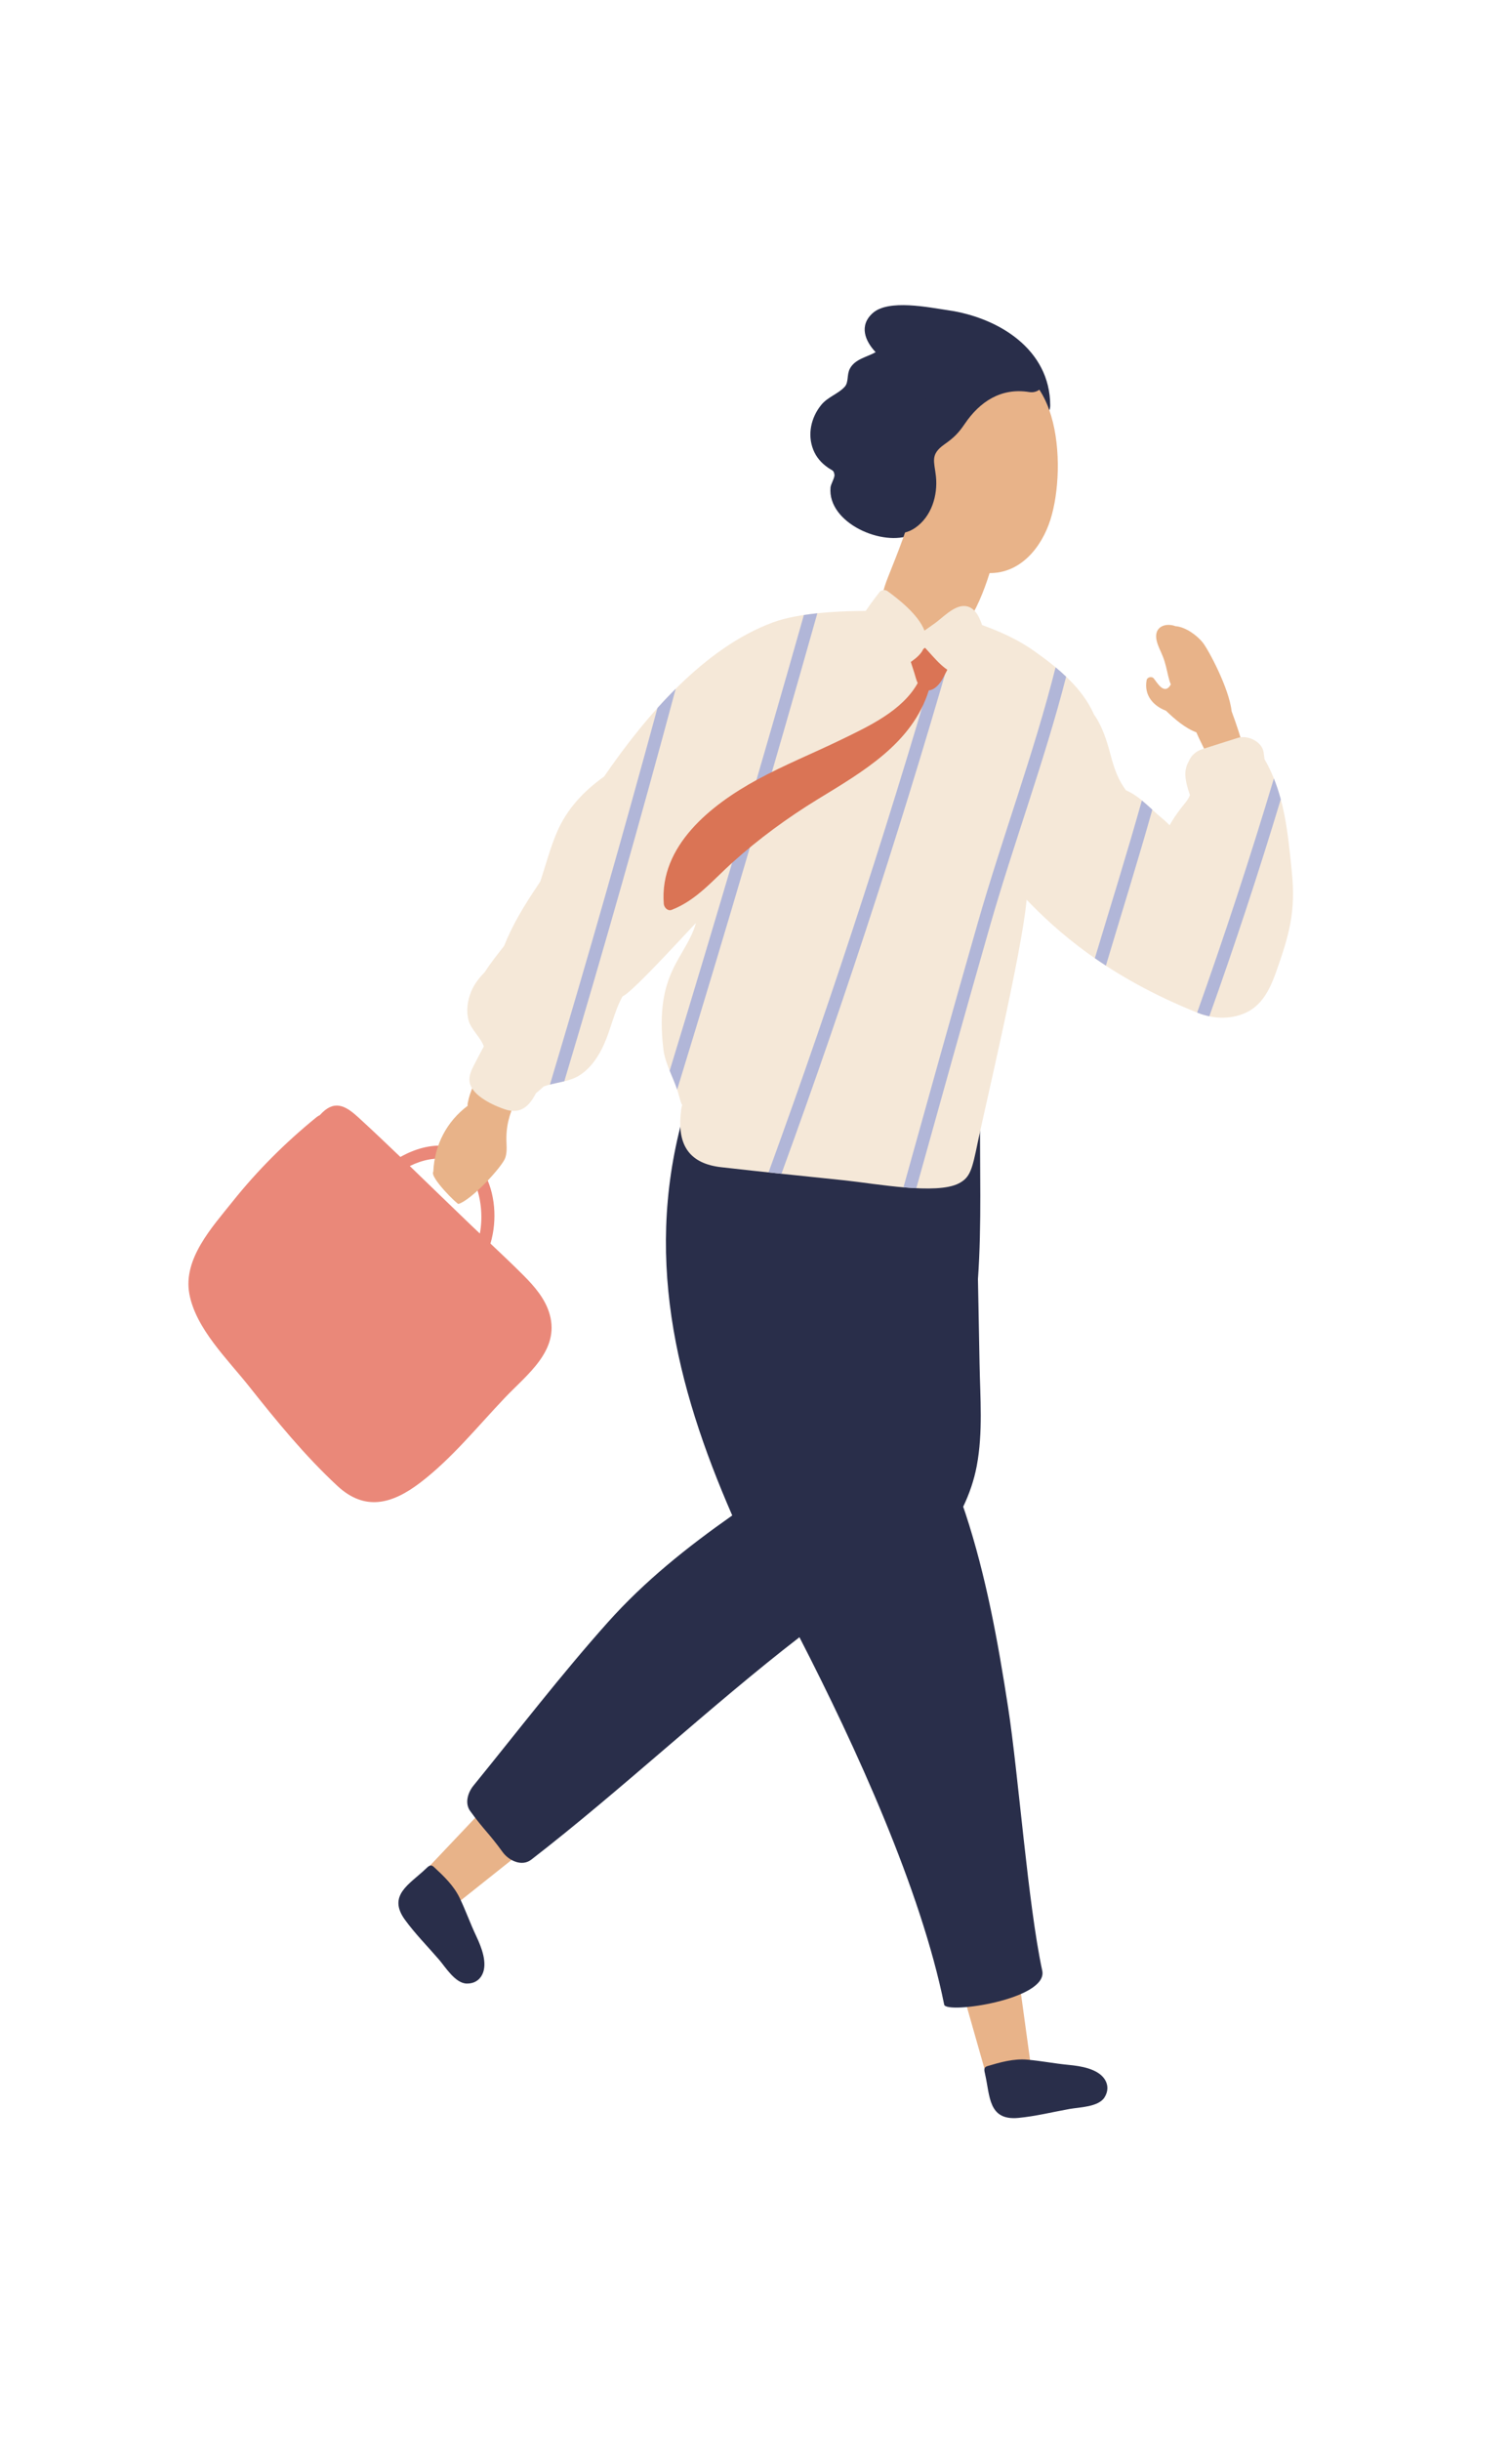 <?xml version="1.0" encoding="iso-8859-1"?>
<!-- Generator: Adobe Illustrator 17.1.0, SVG Export Plug-In . SVG Version: 6.00 Build 0)  -->
<!DOCTYPE svg PUBLIC "-//W3C//DTD SVG 1.1//EN" "http://www.w3.org/Graphics/SVG/1.1/DTD/svg11.dtd">
<svg version="1.1" id="&#x56FE;&#x5C42;_1" xmlns="http://www.w3.org/2000/svg" xmlns:xlink="http://www.w3.org/1999/xlink" x="0px"
	 y="0px" viewBox="0 0 104.877 169.178" style="enable-background:new 0 0 104.877 169.178;" xml:space="preserve">
<g id="XMLID_445_">
	<polygon id="XMLID_473_" style="fill:#E8B389;" points="68.373,143.691 71.532,143.388 68.031,117.882 61.106,118.154 	"/>
	<path id="XMLID_472_" style="fill:#292E4A;" d="M68.332,143.776c-0.066-0.29-0.12-0.489,0.158-0.572
		c0.899-0.268,1.825-0.531,2.773-0.446c1.017,0.09,1.799,0.26,2.885,0.364c0.805,0.077,2.015,0.262,2.487,1.01
		c0.243,0.386,0.237,0.818-0.016,1.23c-0.417,0.68-1.74,0.69-2.404,0.808c-1.184,0.21-2.39,0.514-3.588,0.625
		C68.549,146.987,68.674,145.275,68.332,143.776z"/>
	<polygon id="XMLID_471_" style="fill:#E8B389;" points="29.606,129.539 31.478,132.102 51.629,116.077 47.861,110.261 	"/>
	<path id="XMLID_470_" style="fill:#292E4A;" d="M29.512,129.547c0.215-0.205,0.359-0.353,0.573-0.156
		c0.689,0.637,1.387,1.299,1.799,2.157c0.441,0.921,0.694,1.68,1.159,2.667c0.345,0.731,0.802,1.867,0.4,2.654
		c-0.207,0.406-0.583,0.621-1.066,0.614c-0.798-0.012-1.482-1.145-1.921-1.655c-0.784-0.911-1.661-1.794-2.368-2.767
		C26.861,131.372,28.398,130.607,29.512,129.547z"/>
	<path id="XMLID_469_" style="fill:#E8B389;" d="M86.309,52.033c-0.249-0.93-0.547-1.839-0.882-2.736
		c-0.164-1.578-1.615-4.288-2.014-4.778c-0.376-0.463-1.16-1.067-1.884-1.119c-0.653-0.246-1.457,0.012-1.322,0.886
		c0.067,0.432,0.311,0.849,0.466,1.253c0.169,0.439,0.255,0.874,0.361,1.331c0.047,0.202,0.105,0.393,0.178,0.571
		c-0.456,0.807-0.975-0.176-1.192-0.426c-0.138-0.158-0.448-0.082-0.487,0.128c-0.194,1.055,0.47,1.789,1.341,2.117
		c0.617,0.595,1.359,1.227,2.107,1.497c0.234,0.546,0.523,1.077,0.756,1.591c0.077,0.169,0.276,0.17,0.414,0.085
		c0.147,0.02,0.312-0.088,0.344-0.247c0.145,0.11,0.364,0.071,0.443-0.077c0.175,0.206,0.549,0.092,0.511-0.2
		c0.068,0.052,0.152,0.069,0.233,0.054c0.021,0.075,0.044,0.149,0.064,0.224C85.842,52.552,86.407,52.398,86.309,52.033z"/>
	<path id="XMLID_463_" style="fill:#EA8879;" d="M38.128,91.1c-0.299-1.067-1.042-1.925-1.807-2.692
		c-0.752-0.754-1.527-1.486-2.302-2.217c0.488-1.637,0.329-3.54-0.464-4.929c-1.336-2.341-3.795-2.191-5.783-1.071
		c-0.947-0.907-1.897-1.81-2.863-2.696c-0.823-0.755-1.595-1.3-2.539-0.395c-0.067,0.064-0.13,0.133-0.195,0.199
		c-0.072,0.032-0.143,0.072-0.211,0.127c-2.153,1.748-4.119,3.707-5.849,5.876c-1.4,1.755-3.426,3.943-2.982,6.373
		c0.442,2.415,2.668,4.553,4.143,6.415c1.9,2.396,3.881,4.819,6.129,6.902c1.899,1.76,3.778,1.269,5.737-0.222
		c2.189-1.666,3.994-3.913,5.885-5.898C36.558,95.264,38.831,93.611,38.128,91.1z M28.426,80.82
		c1.742-0.863,3.805-0.811,4.621,1.466c0.336,0.939,0.442,2.12,0.238,3.213c-0.2-0.189-0.401-0.378-0.6-0.568
		C31.26,83.569,29.848,82.19,28.426,80.82z"/>
	<path id="XMLID_462_" style="fill:#E8B389;" d="M37.426,72.467c-0.015,0.022-0.031,0.043-0.046,0.064
		c-0.134-0.098-0.312-0.129-0.458-0.033c-0.086-0.211-0.322-0.351-0.543-0.263c-0.064-0.288-0.468-0.46-0.709-0.243
		c-0.166-0.149-0.438-0.188-0.607,0.003c-0.599,0.678-1.1,1.397-1.516,2.171c-0.572,0.679-0.931,1.41-1.106,2.302
		c-0.012,0.061-0.011,0.12-0.001,0.174c-1.454,1.09-2.303,2.711-2.383,4.565c-0.282,0.369,1.674,2.289,1.745,2.24
		c0.928-0.288,3.055-2.605,3.25-3.209c0.153-0.474,0.063-0.935,0.073-1.419c0.021-1.1,0.329-1.885,0.799-2.878
		c0.017-0.037,0.028-0.074,0.035-0.11c0.773-0.955,1.514-1.932,2.224-2.936C38.504,72.439,37.746,72.013,37.426,72.467z"/>
	<path id="XMLID_461_" style="fill:#292E4A;" d="M65.763,21.503c-1.308-0.188-4.133-0.791-5.233,0.202
		c-0.963,0.869-0.523,1.934,0.208,2.705c-0.589,0.337-1.424,0.466-1.784,1.135c-0.226,0.421-0.079,0.938-0.352,1.25
		c-0.432,0.493-1.181,0.712-1.632,1.263c-0.712,0.868-0.981,2.056-0.558,3.117c0.208,0.52,0.558,0.918,1.015,1.236
		c0.321,0.223,0.407,0.169,0.453,0.498c0.027,0.195-0.251,0.647-0.272,0.874c-0.222,2.471,3.65,4.151,5.626,3.272
		c1.683-0.749,2.117-2.936,1.929-4.939c0.003-0.008,0.007-0.016,0.01-0.024c0.3-0.826,0.601-1.651,0.901-2.477
		c0.002-0.002,0.005-0.003,0.007-0.005c0.899-0.81,2.014-1.3,3.234-1.31c0.58-0.005,1.27,0.264,1.878,0.18
		c0.339,0.724,1.654,0.601,1.653-0.373C72.843,24.204,69.245,22.005,65.763,21.503z"/>
	<path id="XMLID_460_" style="fill:#292E4A;" d="M72.293,136.589c-0.991-4.598-1.65-13.603-2.368-18.249
		c-0.702-4.542-1.522-9.085-2.962-13.46c-0.049-0.15-0.103-0.299-0.154-0.448c0.427-0.892,0.753-1.831,0.941-2.826
		c0.439-2.319,0.238-4.728,0.195-7.073c-0.036-1.962-0.075-3.923-0.111-5.884c0.271-3.844,0.114-7.765,0.151-11.415
		c0.018-1.821-1.957-2.359-3.145-1.618c-0.609-0.554-1.421-0.872-2.395-0.779c-1.068,0.102-1.922,0.717-2.478,1.572
		c-2.556-0.744-5.095-1.542-7.613-2.409c-1.256-0.432-2.105,0.322-2.369,1.308c-0.946-0.217-2.033,0.148-2.393,1.343
		c-3.055,10.146-0.719,19.396,3.198,28.387c-3.116,2.191-6.065,4.535-8.633,7.41c-3.251,3.639-6.238,7.532-9.317,11.316
		c-0.377,0.464-0.625,1.209-0.227,1.759c0.975,1.346,1.278,1.502,2.252,2.848c0.414,0.572,1.319,1.038,1.988,0.521
		c6.169-4.764,12.429-10.652,18.599-15.415c3.907,7.589,8.429,17.488,10.04,25.467C65.628,139.612,72.722,138.579,72.293,136.589z"
		/>
	<path id="XMLID_459_" style="fill:#F5E8D8;" d="M89.604,60.414c-0.274-2.692-0.512-5.41-1.891-7.788
		c-0.021-0.157-0.042-0.314-0.063-0.472c-0.103-0.759-1.115-1.226-1.785-1.013c-0.827,0.262-1.654,0.525-2.48,0.787
		c-0.448,0.142-0.772,0.456-0.933,0.848c-0.162,0.281-0.247,0.613-0.234,0.937c0.017,0.454,0.164,0.94,0.319,1.397
		c-0.124,0.338-0.431,0.656-0.638,0.929c-0.287,0.377-0.55,0.759-0.772,1.162c-0.143-0.149-0.291-0.292-0.452-0.424
		c-0.904-0.74-1.597-1.583-2.577-2.002c-0.524-0.706-0.803-1.462-1.044-2.378c-0.278-1.057-0.59-2.052-1.175-2.881
		c-0.782-1.783-2.394-3.159-4.154-4.399c-1.425-1.004-3.092-1.664-4.751-2.174c-1.717-0.528-9.803-1.112-13.349,0.191
		c-4.779,1.755-8.828,6.471-11.722,10.689c-1.404,1.002-2.587,2.235-3.291,3.901c-0.457,1.081-0.758,2.231-1.128,3.352
		c-0.057,0.093-0.109,0.175-0.153,0.241c-0.943,1.397-1.767,2.743-2.37,4.254c-0.471,0.596-0.941,1.19-1.352,1.827
		c-0.397,0.396-0.722,0.838-0.914,1.297c-0.27,0.643-0.378,1.372-0.186,2.055c0.168,0.599,0.858,1.191,1.05,1.78
		c-0.208,0.384-0.414,0.77-0.612,1.159c-0.218,0.429-0.476,0.888-0.356,1.388c0.216,0.9,1.655,1.553,2.443,1.816
		c1.085,0.361,1.684-0.232,2.141-1.122c0.187-0.149,0.365-0.306,0.538-0.467c0.82-0.303,1.761-0.29,2.539-0.808
		c0.759-0.505,1.277-1.298,1.644-2.114c0.49-1.089,0.704-2.269,1.283-3.32c0.747-0.304,5.121-5.179,5.091-5.074
		c-0.706,2.44-2.895,3.391-2.256,8.73c0.133,1.113,0.79,2.098,1.071,3.185c0.361,1.396,0.25-0.032,0.123,1.391
		c-0.19,2.129,0.66,3.356,2.801,3.604c2.869,0.332,5.745,0.612,8.617,0.918c2.115,0.225,6.327,1.01,7.88,0.206
		c0.789-0.408,0.922-0.945,1.314-2.846c0.501-2.431,3.072-13.217,3.39-16.815c2.014,2.09,5.5,5.307,11.932,7.863
		c1.071,0.426,2.408,0.45,3.464-0.13c1.026-0.564,1.531-1.664,1.909-2.727C89.457,64.712,89.881,63.135,89.604,60.414z"/>
	<path id="XMLID_458_" style="fill:#E8B389;" d="M67.736,25.425c-3.929,0.907-5.744,5.759-4.325,9.323
		c-0.421,1.806-1.134,3.54-1.818,5.261c-0.695,1.75-0.656,2.72,1.113,3.632c1.671,0.861,3.061,1.486,4.272-0.284
		c0.758-1.108,1.26-2.356,1.663-3.636c2.14,0.018,3.611-1.77,4.225-3.721C74.023,32.328,73.549,24.082,67.736,25.425z"/>
	<path id="XMLID_451_" style="fill:#B1B6D8;" d="M67.819,63.974c-1.748,6.098-3.451,12.209-5.153,18.32
		c0.302,0.026,0.6,0.046,0.893,0.06c1.688-6.053,3.371-12.107,5.101-18.148c1.649-5.755,3.793-11.469,5.291-17.303
		c-0.234-0.223-0.479-0.439-0.732-0.65C71.711,52.23,69.508,58.078,67.819,63.974z M88.36,53.959
		c-1.635,5.452-3.409,10.86-5.321,16.221c0.035,0.014,0.069,0.028,0.104,0.042c0.235,0.094,0.485,0.164,0.74,0.217
		c1.778-4.97,3.428-9.986,4.955-15.038C88.707,54.912,88.55,54.431,88.36,53.959z M75.943,66.414
		c0.246,0.171,0.501,0.342,0.765,0.514c1.078-3.602,2.203-7.191,3.22-10.808c-0.243-0.223-0.481-0.44-0.725-0.64
		C78.178,59.141,77.037,62.771,75.943,66.414z M65.801,42.707c-3.697,12.998-7.863,25.856-12.492,38.552
		c0.299,0.032,0.597,0.064,0.896,0.095c4.627-12.671,8.782-25.513,12.458-38.492C66.43,42.809,66.14,42.757,65.801,42.707z
		 M55.76,42.626c-2.997,10.56-6.102,21.089-9.309,31.587c0.177,0.434,0.37,0.864,0.519,1.308
		c3.367-10.967,6.607-21.973,9.723-33.013C56.372,42.541,56.061,42.58,55.76,42.626z M45.604,49.071
		c-2.373,8.732-4.859,17.433-7.457,26.1c0.327-0.084,0.663-0.146,0.995-0.228c2.708-9.029,5.284-18.099,7.728-27.203
		C46.436,48.171,46.013,48.615,45.604,49.071z"/>
	<path id="XMLID_450_" style="fill:#DA7455;" d="M65.981,44.892c-0.495-0.491-1.646-0.441-2.274-0.368
		c-0.115,0.013-0.23,0.073-0.316,0.157c-0.265-0.007-0.537,0.201-0.432,0.526c0.154,0.476,0.307,0.952,0.46,1.427
		c0.072,0.222,0.127,0.485,0.236,0.71c-1.072,1.925-3.405,2.999-5.306,3.922c-1.938,0.941-3.942,1.747-5.836,2.778
		c-3.183,1.734-6.784,4.568-6.471,8.598c0.02,0.254,0.267,0.53,0.551,0.42c1.727-0.669,2.884-2.09,4.232-3.3
		c1.828-1.64,3.808-3.087,5.901-4.368c3.125-1.912,6.55-3.863,7.699-7.544c0.426-0.034,0.789-0.476,0.984-0.853
		c0.214-0.414,0.444-0.825,0.639-1.248C66.183,45.46,66.23,45.139,65.981,44.892z"/>
	<path id="XMLID_449_" style="fill:#292E4A;" d="M71.848,25.49c-0.711-0.207-1.443-0.304-2.171-0.299
		c0.114-0.616-0.565-1.355-1.309-0.969c-1.318,0.683-2.372,1.542-3.238,2.533c-0.209,0.164-0.413,0.338-0.605,0.527
		c-0.492,0.485-0.846,1.077-1.305,1.587c-0.459,0.509-0.916,0.902-1.235,1.526c-0.594,1.162-0.625,2.508-0.18,3.719
		c0.155,0.421,0.566,0.642,0.949,0.619c-0.195,0.344-0.397,0.569-0.493,0.372c-0.485-0.999-1.956-0.126-1.486,0.868
		c0.506,1.069,1.735,1.272,2.689,0.624c1.148-0.781,1.592-2.255,1.456-3.575c-0.106-1.027-0.428-1.51,0.591-2.225
		c0.635-0.446,0.959-0.757,1.411-1.424c1.044-1.538,2.519-2.514,4.462-2.2C72.469,27.346,72.949,25.812,71.848,25.49z"/>
	<path id="XMLID_446_" style="fill:#F5E8D8;" d="M68.775,45.732c-0.378-0.956-0.44-2.154-0.925-3.044
		c-0.208-0.382-0.535-0.691-1.006-0.685c-0.731,0.01-1.475,0.828-2.014,1.208c-0.236,0.166-0.471,0.332-0.707,0.498
		c-0.419-1.117-1.858-2.227-2.58-2.749c-0.14-0.101-0.417-0.072-0.527,0.068c-0.444,0.564-0.861,1.139-1.251,1.742
		c-0.228,0.353,0.138,0.684,0.463,0.628c-0.197,1.002,0.537,2.021,1.52,2.292c-0.005,0.078-0.014,0.158-0.029,0.241
		c-0.061,0.328,0.309,0.751,0.645,0.496c0.436-0.332,1.403-0.809,1.676-1.438c0.041-0.03,0.081-0.061,0.122-0.092
		c0.621,0.651,1.484,1.813,2.351,1.81c0.145,0,0.313-0.081,0.379-0.217c0.064-0.133,0.117-0.267,0.164-0.402
		c0.429,0.126,0.862,0.205,1.296,0.2C68.611,46.285,68.883,46.005,68.775,45.732z M67.273,44.98c0.088-0.07,0.148-0.179,0.146-0.327
		c-0.001-0.067,0-0.133,0-0.2c0.084,0.301,0.178,0.598,0.281,0.893c-0.15-0.029-0.301-0.066-0.453-0.111
		C67.257,45.149,67.267,45.065,67.273,44.98z"/>
</g>
</svg>
